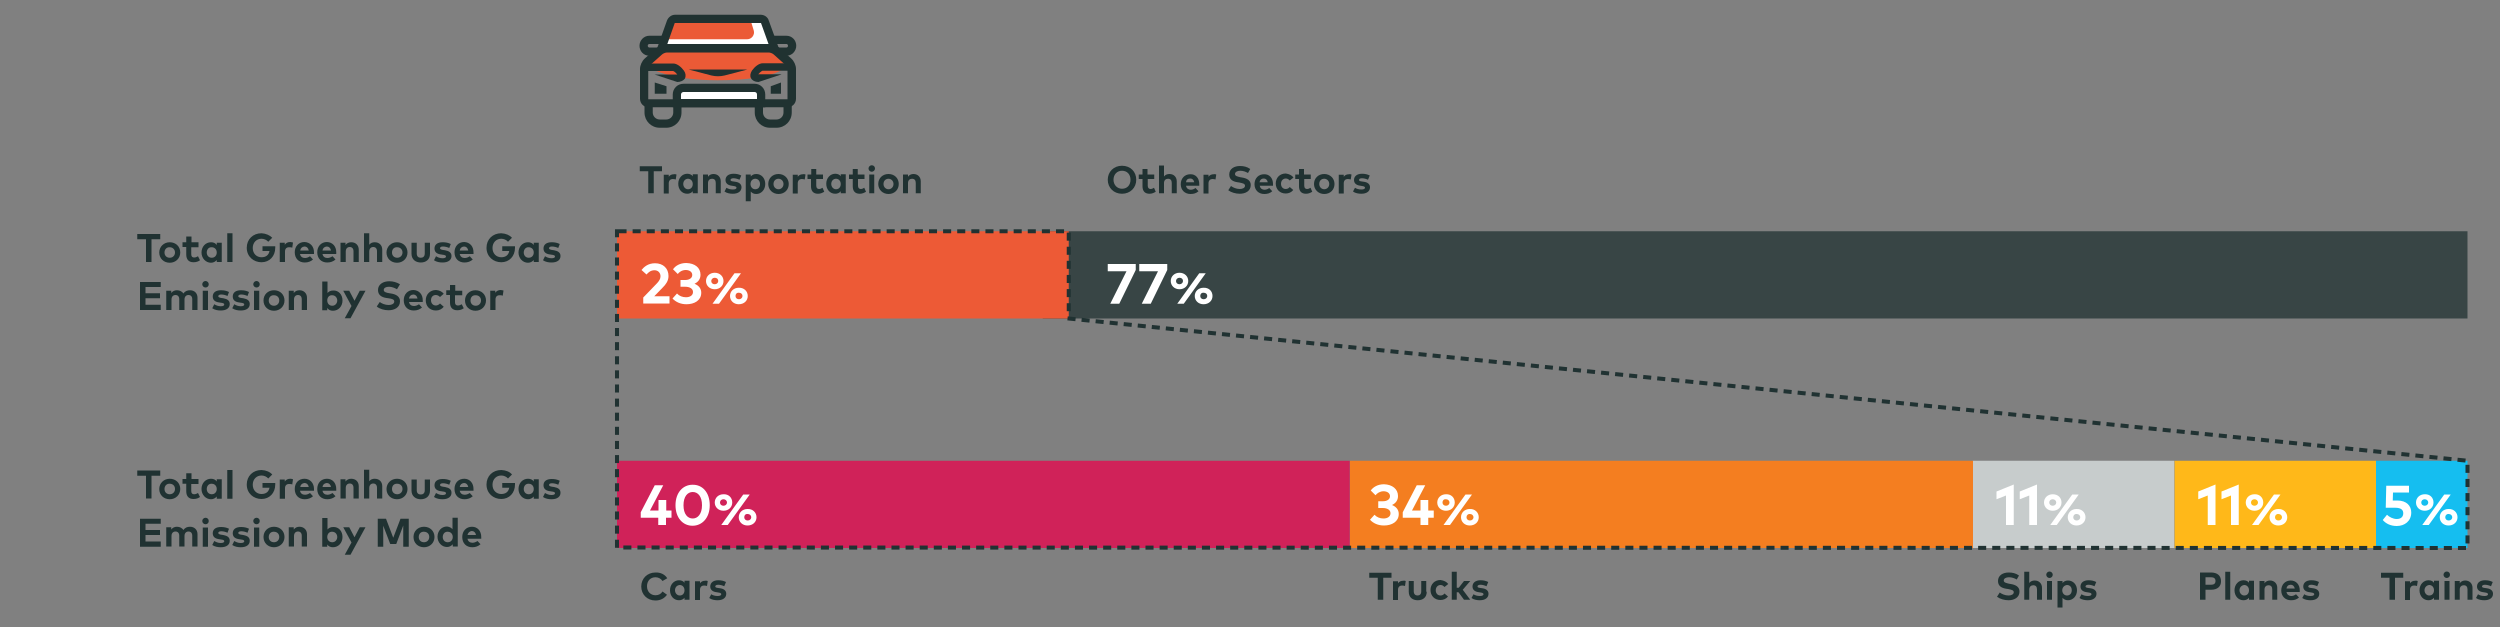 <?xml version="1.0" encoding="utf-8"?>
<!-- Generator: Adobe Illustrator 25.0.1, SVG Export Plug-In . SVG Version: 6.00 Build 0)  -->
<svg version="1.1" id="Layer_1" xmlns="http://www.w3.org/2000/svg" xmlns:xlink="http://www.w3.org/1999/xlink" x="0px" y="0px"
	 viewBox="0 0 1000 250.9" style="enable-background:new 0 0 1000 250.9;" xml:space="preserve">
<rect x="0" y="0" width="1000" height="250.9" fill="#808080" stroke="none"/>
<style type="text/css">
	.st0{opacity:0.75;}
	.st1{fill:#203232;}
	.st2{fill:#ED5A36;}
	.st3{fill:#15BEF0;}
	.st4{fill:#FFB819;}
	.st5{fill:#C7CCCC;}
	.st6{fill:#F47E20;}
	.st7{fill:#D02259;}
	.st8{fill:#FFFFFF;}
	.st9{fill:#EB5A36;}
	.st10{fill:#203231;}
	.st11{fill:none;stroke:#E8EAEA;stroke-width:3.492;stroke-miterlimit:10;}
	.st12{fill:none;stroke:#203232;stroke-width:1.613;stroke-linecap:square;stroke-miterlimit:10;stroke-dasharray:1.613,4.032;}
</style>
<g class="st0">
	<g>
		<rect x="417.1" y="92.5" class="st1" width="569.9" height="34.9"/>
	</g>
</g>
<g>
	<g>
		<g>
			<rect x="246.8" y="92.5" class="st2" width="180.7" height="34.9"/>
		</g>
	</g>
</g>
<g>
	<g>
		<g>
			<rect x="950.4" y="184.3" class="st3" width="36.6" height="34.9"/>
		</g>
	</g>
</g>
<g>
	<g>
		<g>
			<rect x="869.8" y="184.3" class="st4" width="80.6" height="34.9"/>
		</g>
	</g>
</g>
<g>
	<g>
		<g>
			<rect x="789.1" y="184.3" class="st5" width="80.6" height="34.9"/>
		</g>
	</g>
</g>
<g>
	<g>
		<g>
			<rect x="540" y="184.3" class="st6" width="249.2" height="34.9"/>
		</g>
	</g>
</g>
<g>
	<g>
		<g>
			<rect x="246.8" y="184.3" class="st7" width="293.1" height="34.9"/>
		</g>
	</g>
</g>
<g>
	<path class="st1" d="M266.9,231.3l-1.9,1.1c-0.6-0.9-1.6-1.5-2.8-1.5c-2,0-3.4,1.4-3.4,3.6c0,2.2,1.5,3.6,3.4,3.6
		c1.2,0,2.2-0.5,2.8-1.5l1.8,1.3c-1,1.4-2.6,2.3-4.6,2.3c-3.3,0-5.7-2.4-5.7-5.6s2.4-5.6,5.7-5.6C264.2,228.9,266,229.8,266.9,231.3
		z"/>
	<path class="st1" d="M275.8,239.9h-2v-0.8c-0.5,0.6-1.2,1-2.2,1c-2.1,0-3.6-1.7-3.6-4c0-2.3,1.6-4,3.6-4c1,0,1.8,0.4,2.2,1v-0.8h2
		V239.9z M270,236.1c0,1.1,0.8,2.1,1.9,2.1c1.2,0,1.9-0.9,1.9-2.1c0-1.2-0.8-2.1-1.9-2.1C270.7,234.1,270,235,270,236.1z"/>
	<path class="st1" d="M283.1,232.4l-0.3,2c-0.3-0.1-0.8-0.2-1.2-0.2c-0.9,0-1.6,0.6-1.6,1.7v4.1h-2v-7.5h2v0.8c0.5-0.7,1.2-1,2.1-1
		C282.4,232.2,282.8,232.3,283.1,232.4z"/>
	<path class="st1" d="M289.7,234.5c-0.6-0.3-1.6-0.6-2.4-0.6c-0.8,0-1.2,0.3-1.2,0.7c0,0.4,0.5,0.5,1.2,0.6l0.7,0.1
		c1.6,0.2,2.5,1,2.5,2.2c0,1.6-1.3,2.6-3.5,2.6c-1,0-2.4-0.2-3.3-0.9l0.8-1.5c0.6,0.4,1.4,0.7,2.6,0.7c0.9,0,1.4-0.3,1.4-0.7
		c0-0.4-0.4-0.6-1.2-0.7l-0.6-0.1c-1.7-0.2-2.6-1-2.6-2.3c0-1.5,1.2-2.5,3.2-2.5c1.2,0,2.1,0.2,3.1,0.7L289.7,234.5z"/>
</g>
<g>
	<path class="st1" d="M556.7,231.1h-3.4v8.8h-2.2v-8.8h-3.4v-2h8.9V231.1z"/>
	<path class="st1" d="M562.3,232.4l-0.3,2c-0.3-0.1-0.8-0.2-1.2-0.2c-0.9,0-1.6,0.6-1.6,1.7v4.1h-2v-7.5h2v0.8c0.5-0.7,1.2-1,2.1-1
		C561.7,232.2,562,232.3,562.3,232.4z"/>
	<path class="st1" d="M570.7,236.7c0,2.4-1.7,3.4-3.6,3.4c-1.9,0-3.6-1-3.6-3.4v-4.3h2v4.1c0,1.2,0.7,1.7,1.5,1.7
		c0.9,0,1.5-0.5,1.5-1.7v-4.1h2V236.7z"/>
	<path class="st1" d="M579.3,233.6l-1.5,1.2c-0.5-0.5-0.9-0.8-1.6-0.8c-1,0-1.9,0.8-1.9,2.1c0,1.3,0.8,2.1,1.9,2.1
		c0.7,0,1.2-0.3,1.6-0.8l1.4,1.2c-0.7,0.9-1.8,1.4-3,1.4c-2.4,0-4-1.7-4-4c0-2.3,1.6-4,4-4C577.6,232.2,578.6,232.7,579.3,233.6z"/>
	<path class="st1" d="M582.8,235.1h0.7l2.1-2.7h2.5l-3,3.5l3,4h-2.5l-2.2-3h-0.7v3h-2v-11.2h2V235.1z"/>
	<path class="st1" d="M594.6,234.5c-0.6-0.3-1.6-0.6-2.4-0.6c-0.8,0-1.2,0.3-1.2,0.7c0,0.4,0.5,0.5,1.2,0.6l0.7,0.1
		c1.6,0.2,2.5,1,2.5,2.2c0,1.6-1.3,2.6-3.5,2.6c-1,0-2.4-0.2-3.3-0.9l0.8-1.5c0.6,0.4,1.4,0.7,2.6,0.7c0.9,0,1.4-0.3,1.4-0.7
		c0-0.4-0.4-0.6-1.2-0.7l-0.6-0.1c-1.7-0.2-2.6-1-2.6-2.3c0-1.5,1.2-2.5,3.2-2.5c1.2,0,2.1,0.2,3.1,0.7L594.6,234.5z"/>
</g>
<g>
	<path class="st1" d="M806.7,231.8c-0.9-0.5-1.9-0.9-3.1-0.9c-1.2,0-2.1,0.5-2.1,1.3c0,0.8,0.9,1,2.2,1.3l0.6,0.1
		c1.9,0.3,3.5,1.1,3.5,3c0,2.4-2.1,3.5-4.4,3.5c-1.6,0-3.4-0.5-4.6-1.4l1.1-1.7c0.8,0.6,2.1,1.2,3.5,1.2c1.2,0,2.1-0.5,2.1-1.3
		c0-0.8-0.8-1-2.3-1.3l-0.7-0.1c-1.9-0.3-3.3-1.1-3.3-3.1c0-2.3,2-3.4,4.3-3.4c1.5,0,2.8,0.3,4.1,1.2L806.7,231.8z"/>
	<path class="st1" d="M811.7,233.2c0.5-0.7,1.3-1,2.2-1c1.7,0,2.9,1.2,2.9,2.9v4.8h-2v-4.1c0-1.1-0.5-1.7-1.5-1.7
		c-0.9,0-1.6,0.6-1.6,1.7v4.1h-2v-11.2h2V233.2z"/>
	<path class="st1" d="M821.1,229.9c0,0.7-0.6,1.3-1.3,1.3c-0.7,0-1.3-0.6-1.3-1.3s0.6-1.3,1.3-1.3
		C820.5,228.6,821.1,229.2,821.1,229.9z M820.8,239.9h-2v-7.5h2V239.9z"/>
	<path class="st1" d="M830.8,236.1c0,2.3-1.6,4-3.6,4c-1,0-1.7-0.4-2.2-1v3.9h-2v-10.6h2v0.8c0.5-0.6,1.2-1,2.2-1
		C829.3,232.2,830.8,233.9,830.8,236.1z M824.9,236.1c0,1.2,0.8,2.1,1.9,2.1c1.2,0,1.9-0.9,1.9-2.1s-0.7-2.1-1.9-2.1
		C825.7,234.1,824.9,235,824.9,236.1z"/>
	<path class="st1" d="M837.8,234.5c-0.6-0.3-1.6-0.6-2.4-0.6c-0.8,0-1.2,0.3-1.2,0.7c0,0.4,0.5,0.5,1.2,0.6l0.7,0.1
		c1.6,0.2,2.5,1,2.5,2.2c0,1.6-1.3,2.6-3.5,2.6c-1,0-2.4-0.2-3.3-0.9l0.8-1.5c0.6,0.4,1.4,0.7,2.6,0.7c0.9,0,1.4-0.3,1.4-0.7
		c0-0.4-0.4-0.6-1.2-0.7l-0.6-0.1c-1.7-0.2-2.6-1-2.6-2.3c0-1.5,1.2-2.5,3.2-2.5c1.2,0,2.1,0.2,3.1,0.7L837.8,234.5z"/>
</g>
<g>
	<path class="st1" d="M882.2,235.9v4H880v-10.9h4.4c2.6,0,4,1.3,4,3.5c0,2.1-1.4,3.4-4,3.4H882.2z M882.2,231v2.9h2.2
		c1.2,0,1.8-0.5,1.8-1.5c0-1-0.6-1.5-1.8-1.5H882.2z"/>
	<path class="st1" d="M892.1,239.9h-2v-11.2h2V239.9z"/>
	<path class="st1" d="M901.6,239.9h-2v-0.8c-0.5,0.6-1.2,1-2.2,1c-2.1,0-3.6-1.7-3.6-4c0-2.3,1.6-4,3.6-4c1,0,1.8,0.4,2.2,1v-0.8h2
		V239.9z M895.8,236.1c0,1.1,0.8,2.1,1.9,2.1c1.2,0,1.9-0.9,1.9-2.1c0-1.2-0.8-2.1-1.9-2.1C896.6,234.1,895.8,235,895.8,236.1z"/>
	<path class="st1" d="M910.9,235.1v4.8h-2v-4.1c0-1.1-0.5-1.7-1.5-1.7c-0.9,0-1.6,0.6-1.6,1.7v4.1h-2v-7.5h2v0.9
		c0.5-0.8,1.4-1.1,2.2-1.1C909.7,232.2,910.9,233.4,910.9,235.1z"/>
	<path class="st1" d="M919.9,236.1c0,0.2,0,0.5,0,0.7h-5.3c0.2,1.1,1,1.6,1.9,1.6c0.7,0,1.4-0.3,1.9-0.7l1.2,1.3
		c-0.9,0.8-1.9,1.1-3.2,1.1c-2.3,0-3.9-1.6-3.9-3.9c0-2.4,1.6-4,3.8-4C918.4,232.2,919.9,233.8,919.9,236.1z M914.6,235.4h3.3
		c-0.2-1-0.8-1.5-1.6-1.5C915.3,233.9,914.7,234.5,914.6,235.4z"/>
	<path class="st1" d="M926.9,234.5c-0.6-0.3-1.6-0.6-2.4-0.6c-0.8,0-1.2,0.3-1.2,0.7c0,0.4,0.5,0.5,1.2,0.6l0.7,0.1
		c1.6,0.2,2.5,1,2.5,2.2c0,1.6-1.3,2.6-3.5,2.6c-1,0-2.4-0.2-3.3-0.9l0.8-1.5c0.6,0.4,1.4,0.7,2.6,0.7c0.9,0,1.4-0.3,1.4-0.7
		c0-0.4-0.4-0.6-1.2-0.7l-0.6-0.1c-1.7-0.2-2.6-1-2.6-2.3c0-1.5,1.2-2.5,3.2-2.5c1.2,0,2.1,0.2,3.1,0.7L926.9,234.5z"/>
</g>
<g>
	<path class="st8" d="M256.6,108c0.9-1.1,2.5-2.7,5.4-2.7c3.3,0,5.4,2.1,5.4,5.1c0,1.9-1,3.3-2.3,4.6l-3.4,3.5h6.1v2.9h-10.5v-2.4
		l5.6-5.8c0.8-0.9,1.3-1.7,1.3-2.7c0-1.4-1-2.4-2.4-2.4c-1.5,0-2.4,0.8-3.2,1.7L256.6,108z"/>
	<path class="st8" d="M280.2,109.9c0,1.7-0.9,2.9-2.4,3.6c1.7,0.7,2.7,1.9,2.7,3.6c0,3.1-2.8,4.6-5.9,4.6c-2.4,0-4.3-0.9-5.6-2.3
		l1.8-2c0.9,1,2.2,1.5,3.6,1.5c1.5,0,2.8-0.7,2.8-2.1c0-1.4-1.4-2.1-3.1-2.1h-1.9v-2.7h1.9c1.5,0,2.8-0.7,2.8-2c0-1.3-1.2-2-2.6-2
		c-1.5,0-2.6,0.8-3.2,1.6l-1.9-1.9c1-1.4,2.8-2.5,5.3-2.5C278,105.3,280.2,107.1,280.2,109.9z"/>
	<path class="st8" d="M289.4,112.4c0,1.9-1.5,3.3-3.5,3.3c-2,0-3.5-1.4-3.5-3.3c0-1.9,1.5-3.3,3.5-3.3
		C287.9,109.1,289.4,110.5,289.4,112.4z M284.5,112.4c0,0.8,0.6,1.3,1.4,1.3s1.4-0.6,1.4-1.3c0-0.8-0.6-1.3-1.4-1.3
		S284.5,111.7,284.5,112.4z M287.6,121.5h-2.6l8.8-12.2h2.6L287.6,121.5z M299.1,118.4c0,1.9-1.5,3.3-3.6,3.3c-2,0-3.5-1.4-3.5-3.3
		c0-1.9,1.5-3.3,3.5-3.3C297.5,115,299.1,116.4,299.1,118.4z M294.2,118.4c0,0.8,0.6,1.3,1.4,1.3c0.8,0,1.4-0.6,1.4-1.3
		c0-0.8-0.6-1.3-1.4-1.3C294.7,117,294.2,117.6,294.2,118.4z"/>
</g>
<g>
	<path class="st8" d="M266.4,204.2h2.2v2.9h-2.2v2.9h-3.1v-2.9h-7v-2.2l5.6-10.8h3.4l-5.3,10.1h3.4V200h3.1V204.2z"/>
	<path class="st8" d="M283.9,202.1c0,5.1-3.1,8.2-6.9,8.2c-3.8,0-6.8-3.1-6.8-8.2c0-5.1,3-8.2,6.8-8.2
		C280.9,193.8,283.9,196.9,283.9,202.1z M273.4,202.1c0,3.5,1.6,5.3,3.7,5.3c2,0,3.7-1.8,3.7-5.3c0-3.5-1.6-5.3-3.7-5.3
		C275,196.8,273.4,198.6,273.4,202.1z"/>
	<path class="st8" d="M292.9,201c0,1.9-1.5,3.3-3.5,3.3c-2,0-3.5-1.4-3.5-3.3c0-1.9,1.5-3.3,3.5-3.3
		C291.4,197.6,292.9,199,292.9,201z M288,201c0,0.8,0.6,1.3,1.4,1.3s1.4-0.6,1.4-1.3s-0.6-1.3-1.4-1.3S288,200.2,288,201z
		 M291.1,210h-2.6l8.8-12.2h2.6L291.1,210z M302.6,206.9c0,1.9-1.5,3.3-3.6,3.3c-2,0-3.5-1.4-3.5-3.3c0-1.9,1.5-3.3,3.5-3.3
		C301.1,203.5,302.6,205,302.6,206.9z M297.7,206.9c0,0.8,0.6,1.3,1.4,1.3c0.8,0,1.4-0.6,1.4-1.3s-0.6-1.3-1.4-1.3
		C298.2,205.5,297.7,206.1,297.7,206.9z"/>
</g>
<g>
	<path class="st8" d="M559.2,198.4c0,1.7-0.9,2.9-2.4,3.6c1.7,0.7,2.7,1.9,2.7,3.6c0,3.1-2.8,4.6-5.9,4.6c-2.4,0-4.3-0.9-5.6-2.3
		l1.8-2c0.9,1,2.2,1.5,3.6,1.5c1.5,0,2.8-0.7,2.8-2.1c0-1.4-1.4-2.1-3.1-2.1h-1.8v-2.7h1.9c1.5,0,2.8-0.7,2.8-2c0-1.3-1.2-2-2.6-2
		s-2.6,0.8-3.2,1.6l-1.9-1.9c1-1.4,2.8-2.5,5.3-2.5C556.9,193.8,559.2,195.6,559.2,198.4z"/>
	<path class="st8" d="M571.3,204.2h2.2v2.9h-2.2v2.9h-3.1v-2.9h-7.1v-2.2l5.6-10.8h3.4l-5.3,10.1h3.4V200h3.1V204.2z"/>
	<path class="st8" d="M581.9,201c0,1.9-1.5,3.3-3.5,3.3c-2,0-3.5-1.4-3.5-3.3c0-1.9,1.5-3.3,3.5-3.3
		C580.4,197.6,581.9,199,581.9,201z M577,201c0,0.8,0.6,1.3,1.4,1.3c0.8,0,1.4-0.6,1.4-1.3s-0.6-1.3-1.4-1.3
		C577.5,199.6,577,200.2,577,201z M580,210h-2.6l8.8-12.2h2.6L580,210z M591.5,206.9c0,1.9-1.5,3.3-3.6,3.3c-2,0-3.5-1.4-3.5-3.3
		c0-1.9,1.5-3.3,3.5-3.3C590,203.5,591.5,205,591.5,206.9z M586.6,206.9c0,0.8,0.6,1.3,1.4,1.3c0.8,0,1.4-0.6,1.4-1.3
		s-0.6-1.3-1.4-1.3C587.2,205.5,586.6,206.1,586.6,206.9z"/>
</g>
<g>
	<path class="st8" d="M805.5,210h-3.1v-11.8l-3.8,1.5v-3.1l6.9-2.8V210z"/>
	<path class="st8" d="M814.8,210h-3.1v-11.8l-3.8,1.5v-3.1l6.9-2.8V210z"/>
	<path class="st8" d="M824.6,201c0,1.9-1.5,3.3-3.5,3.3s-3.5-1.4-3.5-3.3c0-1.9,1.5-3.3,3.5-3.3S824.6,199,824.6,201z M819.7,201
		c0,0.8,0.6,1.3,1.4,1.3s1.4-0.6,1.4-1.3s-0.6-1.3-1.4-1.3S819.7,200.2,819.7,201z M822.7,210h-2.6l8.8-12.2h2.6L822.7,210z
		 M834.2,206.9c0,1.9-1.5,3.3-3.6,3.3c-2,0-3.5-1.4-3.5-3.3c0-1.9,1.5-3.3,3.5-3.3C832.7,203.5,834.2,205,834.2,206.9z M829.3,206.9
		c0,0.8,0.6,1.3,1.4,1.3c0.8,0,1.4-0.6,1.4-1.3s-0.6-1.3-1.4-1.3C829.9,205.5,829.3,206.1,829.3,206.9z"/>
</g>
<g>
	<path class="st8" d="M886.2,210h-3.1v-11.8l-3.8,1.5v-3.1l6.9-2.8V210z"/>
	<path class="st8" d="M895.5,210h-3.1v-11.8l-3.8,1.5v-3.1l6.9-2.8V210z"/>
	<path class="st8" d="M905.3,201c0,1.9-1.5,3.3-3.5,3.3c-2,0-3.5-1.4-3.5-3.3c0-1.9,1.5-3.3,3.5-3.3
		C903.8,197.6,905.3,199,905.3,201z M900.4,201c0,0.8,0.6,1.3,1.4,1.3s1.4-0.6,1.4-1.3s-0.6-1.3-1.4-1.3S900.4,200.2,900.4,201z
		 M903.4,210h-2.6l8.8-12.2h2.6L903.4,210z M914.9,206.9c0,1.9-1.5,3.3-3.6,3.3c-2,0-3.5-1.4-3.5-3.3c0-1.9,1.5-3.3,3.5-3.3
		C913.4,203.5,914.9,205,914.9,206.9z M910,206.9c0,0.8,0.6,1.3,1.4,1.3c0.8,0,1.4-0.6,1.4-1.3s-0.6-1.3-1.4-1.3
		C910.6,205.5,910,206.1,910,206.9z"/>
</g>
<g>
	<path class="st8" d="M963.6,197h-6.4l-0.1,3.2h1.8c3.7,0,5.6,2.1,5.6,4.8c0,3.4-2.6,5.4-5.8,5.4c-2.4,0-4.3-0.9-5.6-2.4l1.7-2.1
		c0.9,0.9,2.4,1.7,3.9,1.7c1.8,0,2.6-1,2.6-2.3c0-1.2-0.7-2.2-3.2-2.2h-3.8l0.2-8.8h9.1V197z"/>
	<path class="st8" d="M973.4,201c0,1.9-1.5,3.3-3.5,3.3c-2,0-3.5-1.4-3.5-3.3c0-1.9,1.5-3.3,3.5-3.3
		C971.9,197.6,973.4,199,973.4,201z M968.5,201c0,0.8,0.6,1.3,1.4,1.3s1.4-0.6,1.4-1.3s-0.6-1.3-1.4-1.3S968.5,200.2,968.5,201z
		 M971.5,210h-2.6l8.8-12.2h2.6L971.5,210z M983,206.9c0,1.9-1.5,3.3-3.6,3.3c-2,0-3.5-1.4-3.5-3.3c0-1.9,1.5-3.3,3.5-3.3
		C981.5,203.5,983,205,983,206.9z M978.1,206.9c0,0.8,0.6,1.3,1.4,1.3c0.8,0,1.4-0.6,1.4-1.3s-0.6-1.3-1.4-1.3
		C978.7,205.5,978.1,206.1,978.1,206.9z"/>
</g>
<g>
	<g>
		<path class="st8" d="M454.3,108l-6.6,13.5h-3.6l6.5-13h-7.5v-2.9h11.2V108z"/>
		<path class="st8" d="M466.9,108l-6.6,13.5h-3.6l6.5-13h-7.5v-2.9h11.2V108z"/>
		<path class="st8" d="M475.3,112.4c0,1.9-1.5,3.3-3.5,3.3c-2,0-3.5-1.4-3.5-3.3c0-1.9,1.5-3.3,3.5-3.3
			C473.8,109.1,475.3,110.5,475.3,112.4z M470.4,112.4c0,0.8,0.6,1.3,1.4,1.3s1.4-0.6,1.4-1.3c0-0.8-0.6-1.3-1.4-1.3
			S470.4,111.7,470.4,112.4z M473.5,121.5h-2.6l8.8-12.2h2.6L473.5,121.5z M485,118.4c0,1.9-1.5,3.3-3.6,3.3c-2,0-3.5-1.4-3.5-3.3
			c0-1.9,1.5-3.3,3.5-3.3C483.5,115,485,116.4,485,118.4z M480.1,118.4c0,0.8,0.6,1.3,1.4,1.3c0.8,0,1.4-0.6,1.4-1.3
			c0-0.8-0.6-1.3-1.4-1.3C480.6,117,480.1,117.6,480.1,118.4z"/>
	</g>
</g>
<g>
	<path class="st1" d="M454.5,71.9c0,3.2-2.4,5.6-5.7,5.6c-3.3,0-5.7-2.4-5.7-5.6c0-3.2,2.4-5.6,5.7-5.6
		C452.2,66.3,454.5,68.7,454.5,71.9z M445.4,71.9c0,2.1,1.5,3.6,3.4,3.6c2,0,3.4-1.4,3.4-3.6s-1.4-3.6-3.4-3.6
		C446.8,68.3,445.4,69.8,445.4,71.9z"/>
	<path class="st1" d="M461.8,71.6h-2.7v2.7c0,0.9,0.5,1.3,1.1,1.3c0.5,0,1-0.2,1.4-0.5l0.7,1.6c-0.7,0.4-1.4,0.8-2.5,0.8
		c-1.9,0-2.8-1.1-2.8-3v-2.9h-1.5v-1.8h1.5v-2.2h2v2.2h2.7V71.6z"/>
	<path class="st1" d="M465.6,70.6c0.5-0.7,1.3-1,2.2-1c1.7,0,2.9,1.2,2.9,2.9v4.8h-2v-4.1c0-1.1-0.5-1.7-1.5-1.7
		c-0.9,0-1.6,0.6-1.6,1.7v4.1h-2V66.2h2V70.6z"/>
	<path class="st1" d="M479.7,73.6c0,0.2,0,0.5,0,0.7h-5.3c0.2,1.1,1,1.6,1.9,1.6c0.7,0,1.4-0.3,1.9-0.7l1.2,1.3
		c-0.9,0.8-1.9,1.1-3.2,1.1c-2.3,0-3.9-1.6-3.9-3.9c0-2.4,1.6-4,3.8-4C478.2,69.6,479.7,71.2,479.7,73.6z M474.4,72.9h3.3
		c-0.2-1-0.8-1.5-1.6-1.5C475.1,71.4,474.5,71.9,474.4,72.9z"/>
	<path class="st1" d="M486.5,69.8l-0.3,2c-0.3-0.1-0.8-0.2-1.2-0.2c-0.9,0-1.6,0.6-1.6,1.7v4.1h-2v-7.5h2v0.8c0.5-0.7,1.2-1,2.1-1
		C485.9,69.6,486.2,69.7,486.5,69.8z"/>
	<path class="st1" d="M499.2,69.2c-0.9-0.5-1.9-0.9-3.1-0.9c-1.2,0-2.1,0.5-2.1,1.3c0,0.8,0.9,1,2.2,1.3l0.6,0.1
		c1.9,0.3,3.5,1.1,3.5,3c0,2.4-2.1,3.5-4.4,3.5c-1.6,0-3.4-0.5-4.6-1.4l1.1-1.7c0.8,0.6,2.1,1.2,3.5,1.2c1.2,0,2.1-0.5,2.1-1.3
		c0-0.8-0.8-1-2.3-1.3l-0.7-0.1c-1.9-0.3-3.3-1.1-3.3-3.1c0-2.3,2-3.4,4.3-3.4c1.5,0,2.8,0.3,4.1,1.2L499.2,69.2z"/>
	<path class="st1" d="M509.2,73.6c0,0.2,0,0.5,0,0.7h-5.3c0.2,1.1,1,1.6,1.9,1.6c0.7,0,1.4-0.3,1.9-0.7l1.2,1.3
		c-0.9,0.8-1.9,1.1-3.2,1.1c-2.3,0-3.9-1.6-3.9-3.9c0-2.4,1.6-4,3.8-4C507.7,69.6,509.2,71.2,509.2,73.6z M503.8,72.9h3.3
		c-0.2-1-0.8-1.5-1.6-1.5C504.6,71.4,504,71.9,503.8,72.9z"/>
	<path class="st1" d="M517.4,71l-1.5,1.2c-0.5-0.5-0.9-0.8-1.6-0.8c-1,0-1.9,0.8-1.9,2.1c0,1.3,0.8,2.1,1.9,2.1
		c0.7,0,1.2-0.3,1.6-0.8l1.4,1.2c-0.7,0.9-1.8,1.4-3,1.4c-2.4,0-4-1.7-4-4c0-2.3,1.6-4,4-4C515.7,69.6,516.7,70.1,517.4,71z"/>
	<path class="st1" d="M524.4,71.6h-2.7v2.7c0,0.9,0.5,1.3,1.1,1.3c0.5,0,1-0.2,1.4-0.5l0.7,1.6c-0.7,0.4-1.4,0.8-2.5,0.8
		c-1.9,0-2.8-1.1-2.8-3v-2.9h-1.5v-1.8h1.5v-2.2h2v2.2h2.7V71.6z"/>
	<path class="st1" d="M533.8,73.6c0,2.3-1.7,4-4.1,4c-2.3,0-4.1-1.7-4.1-4c0-2.3,1.7-4,4.1-4C532,69.6,533.8,71.3,533.8,73.6z
		 M527.7,73.6c0,1.2,0.9,2.1,2,2.1c1.1,0,2-0.9,2-2.1s-0.9-2.1-2-2.1C528.5,71.5,527.7,72.3,527.7,73.6z"/>
	<path class="st1" d="M540.6,69.8l-0.3,2c-0.3-0.1-0.8-0.2-1.2-0.2c-0.9,0-1.6,0.6-1.6,1.7v4.1h-2v-7.5h2v0.8c0.5-0.7,1.2-1,2.1-1
		C539.9,69.6,540.3,69.7,540.6,69.8z"/>
	<path class="st1" d="M547.2,71.9c-0.6-0.3-1.6-0.6-2.4-0.6c-0.8,0-1.2,0.3-1.2,0.7c0,0.4,0.5,0.5,1.2,0.6l0.7,0.1
		c1.6,0.2,2.5,1,2.5,2.2c0,1.6-1.3,2.6-3.5,2.6c-1,0-2.4-0.2-3.3-0.9l0.8-1.5c0.6,0.4,1.4,0.7,2.6,0.7c0.9,0,1.4-0.3,1.4-0.7
		c0-0.4-0.4-0.6-1.2-0.7l-0.6-0.1c-1.7-0.2-2.6-1-2.6-2.3c0-1.5,1.2-2.5,3.2-2.5c1.2,0,2.1,0.2,3.1,0.7L547.2,71.9z"/>
</g>
<g>
	<path class="st1" d="M264.9,68.5h-3.4v8.8h-2.2v-8.8h-3.4v-2h8.9V68.5z"/>
	<path class="st1" d="M270.6,69.8l-0.3,2c-0.3-0.1-0.8-0.2-1.2-0.2c-0.9,0-1.6,0.6-1.6,1.7v4.1h-2v-7.5h2v0.8c0.5-0.7,1.2-1,2.1-1
		C269.9,69.6,270.3,69.7,270.6,69.8z"/>
	<path class="st1" d="M279.1,77.3h-2v-0.8c-0.5,0.6-1.2,1-2.2,1c-2.1,0-3.6-1.7-3.6-4s1.6-4,3.6-4c1,0,1.8,0.4,2.2,1v-0.8h2V77.3z
		 M273.3,73.6c0,1.1,0.8,2.1,1.9,2.1c1.2,0,1.9-0.9,1.9-2.1c0-1.2-0.8-2.1-1.9-2.1C274.1,71.5,273.3,72.4,273.3,73.6z"/>
	<path class="st1" d="M288.3,72.5v4.8h-2v-4.1c0-1.1-0.5-1.7-1.5-1.7c-0.9,0-1.6,0.6-1.6,1.7v4.1h-2v-7.5h2v0.9
		c0.5-0.8,1.4-1.1,2.2-1.1C287.1,69.6,288.3,70.8,288.3,72.5z"/>
	<path class="st1" d="M295.8,71.9c-0.6-0.3-1.6-0.6-2.4-0.6c-0.8,0-1.2,0.3-1.2,0.7c0,0.4,0.5,0.5,1.2,0.6l0.7,0.1
		c1.6,0.2,2.5,1,2.5,2.2c0,1.6-1.3,2.6-3.5,2.6c-1,0-2.4-0.2-3.3-0.9l0.8-1.5c0.6,0.4,1.4,0.7,2.6,0.7c0.9,0,1.4-0.3,1.4-0.7
		c0-0.4-0.4-0.6-1.2-0.7l-0.6-0.1c-1.7-0.2-2.6-1-2.6-2.3c0-1.5,1.2-2.5,3.2-2.5c1.2,0,2.1,0.2,3.1,0.7L295.8,71.9z"/>
	<path class="st1" d="M306.1,73.6c0,2.3-1.6,4-3.6,4c-1,0-1.7-0.4-2.2-1v3.9h-2V69.8h2v0.8c0.5-0.6,1.2-1,2.2-1
		C304.6,69.6,306.1,71.3,306.1,73.6z M300.2,73.6c0,1.2,0.8,2.1,1.9,2.1c1.2,0,1.9-0.9,1.9-2.1c0-1.1-0.7-2.1-1.9-2.1
		C301,71.5,300.2,72.4,300.2,73.6z"/>
	<path class="st1" d="M315.5,73.6c0,2.3-1.7,4-4.1,4c-2.3,0-4.1-1.7-4.1-4c0-2.3,1.7-4,4.1-4C313.7,69.6,315.5,71.3,315.5,73.6z
		 M309.4,73.6c0,1.2,0.9,2.1,2,2.1s2-0.9,2-2.1s-0.9-2.1-2-2.1S309.4,72.3,309.4,73.6z"/>
	<path class="st1" d="M322.2,69.8l-0.3,2c-0.3-0.1-0.8-0.2-1.2-0.2c-0.9,0-1.6,0.6-1.6,1.7v4.1h-2v-7.5h2v0.8c0.5-0.7,1.2-1,2.1-1
		C321.6,69.6,322,69.7,322.2,69.8z"/>
	<path class="st1" d="M329.2,71.6h-2.7v2.7c0,0.9,0.5,1.3,1.1,1.3c0.5,0,1-0.2,1.4-0.5l0.7,1.6c-0.7,0.4-1.4,0.8-2.5,0.8
		c-1.9,0-2.8-1.1-2.8-3v-2.9H323v-1.8h1.5v-2.2h2v2.2h2.7V71.6z"/>
	<path class="st1" d="M338.3,77.3h-2v-0.8c-0.5,0.6-1.2,1-2.2,1c-2.1,0-3.6-1.7-3.6-4s1.6-4,3.6-4c1,0,1.8,0.4,2.2,1v-0.8h2V77.3z
		 M332.5,73.6c0,1.1,0.8,2.1,1.9,2.1c1.2,0,1.9-0.9,1.9-2.1c0-1.2-0.8-2.1-1.9-2.1C333.3,71.5,332.5,72.4,332.5,73.6z"/>
	<path class="st1" d="M345.9,71.6h-2.7v2.7c0,0.9,0.5,1.3,1.1,1.3c0.5,0,1-0.2,1.4-0.5l0.7,1.6c-0.7,0.4-1.4,0.8-2.5,0.8
		c-1.9,0-2.8-1.1-2.8-3v-2.9h-1.5v-1.8h1.5v-2.2h2v2.2h2.7V71.6z"/>
	<path class="st1" d="M350,67.4c0,0.7-0.6,1.3-1.3,1.3c-0.7,0-1.3-0.6-1.3-1.3c0-0.7,0.6-1.3,1.3-1.3C349.4,66.1,350,66.6,350,67.4z
		 M349.7,77.3h-2v-7.5h2V77.3z"/>
	<path class="st1" d="M359.5,73.6c0,2.3-1.7,4-4.1,4c-2.3,0-4.1-1.7-4.1-4c0-2.3,1.7-4,4.1-4C357.8,69.6,359.5,71.3,359.5,73.6z
		 M353.4,73.6c0,1.2,0.9,2.1,2,2.1s2-0.9,2-2.1s-0.9-2.1-2-2.1S353.4,72.3,353.4,73.6z"/>
	<path class="st1" d="M368.3,72.5v4.8h-2v-4.1c0-1.1-0.5-1.7-1.5-1.7c-0.9,0-1.6,0.6-1.6,1.7v4.1h-2v-7.5h2v0.9
		c0.5-0.8,1.4-1.1,2.2-1.1C367.1,69.6,368.3,70.8,368.3,72.5z"/>
</g>
<g>
	<path class="st9" d="M309.5,20.5H265l-6.8,5.6c0,0,6.9,6,28.8,6c25.1,0,27.9-6,27.9-6L309.5,20.5z"/>
	<rect x="271.5" y="35.6" class="st8" width="32.6" height="5.1"/>
	<polygon class="st8" points="310.1,18.7 264.7,18.7 268.3,7.8 305.6,7.8 	"/>
	<path class="st9" d="M298.9,15.7h-32.7l3.3-8.4H300l1.5,4.9C302,13.9,300.7,15.7,298.9,15.7z"/>
	<g>
		<polygon class="st10" points="266.6,37.5 261.9,37.5 261.9,33 266.6,34.5 		"/>
		<polygon class="st10" points="312.4,37.5 308.3,37.5 308.3,34.5 312.4,33 		"/>
		<path class="st10" d="M298.9,29.1"/>
		<path class="st10" d="M299,27.8l-9.2,2.4c-1.7,0.4-3.5,0.4-5.2,0l-9.2-2.4l0,0H299L299,27.8z"/>
		<path class="st10" d="M270.9,32.8l-9.1-3l0,0h9.1c0,0,0,0,0,0c-0.6-0.8-1.4-1.4-1.7-1.4l-11.1,0v-3h11.2c1.6,0,3.3,1.5,4.3,2.9
			c0.7,1,0.8,2.1,0.4,3.1C273.4,32.2,272.3,32.8,270.9,32.8z"/>
		<path class="st10" d="M312.5,29.8l-9.1,3c-1.4,0-2.5-0.6-3-1.5c-0.5-0.9-0.3-2,0.4-3.1c1-1.4,2.7-2.9,4.3-2.9h10.6v3H305
			c-0.2,0-1,0.6-1.7,1.4c0,0,0,0,0,0H312.5L312.5,29.8z"/>
		<path class="st10" d="M308,51.1c-3.4,0-6.1-2.7-6.1-6.1v-3.6h3.3V45c0,1.5,1.2,2.8,2.8,2.8h2.6c1.5,0,2.8-1.2,2.8-2.8v-3.6h3.3V45
			c0,3.4-2.7,6.1-6.1,6.1H308z"/>
		<path class="st10" d="M263.9,51.1c-3.4,0-6.1-2.7-6.1-6.1v-3.6h3.3V45c0,1.5,1.2,2.8,2.8,2.8h2.6c1.5,0,2.8-1.2,2.8-2.8v-3.6h3.3
			V45c0,3.4-2.7,6.1-6.1,6.1H263.9z"/>
		<path class="st10" d="M269.1,42.9v-5.1c0-2.4,1.9-4.3,4.3-4.3h28.4c2.4,0,4.3,1.9,4.3,4.3v5.1H269.1z M273.4,36.8
			c-0.5,0-1,0.4-1,1v1.8h30.4v-1.8c0-0.6-0.4-1-1-1H273.4z"/>
		<path class="st10" d="M259.4,42.9c-1.9,0-3.4-1.5-3.4-3.4V27.6c0-1.5,0.8-3.2,1.9-4.2l4.7-4.2c1-0.9,2.8-1.6,4.2-1.6h40.8
			c1.4,0,3.2,0.7,4.2,1.6l4.7,4.2c1.1,1,1.9,2.7,1.9,4.2v11.9c0,1.9-1.5,3.4-3.4,3.4H259.4z M266.8,21c-0.6,0-1.6,0.4-2,0.8
			l-4.7,4.2c-0.4,0.3-0.8,1.2-0.8,1.7v12H315v-12c0-0.5-0.4-1.4-0.8-1.7l-4.7-4.2c-0.4-0.4-1.4-0.8-2-0.8H266.8z"/>
	</g>
	<path class="st10" d="M304.4,9.2h-34.5l-4.1,11.6l-3.1-1.1l4.1-11.5c0.5-1.3,1.8-2.3,3.2-2.3h34.3c1.4,0,2.8,0.9,3.2,2.3l4.3,11.8
		l-3.1,1.2L304.4,9.2z"/>
	<path class="st10" d="M259.7,22.3c-2.2,0-3.9-1.8-3.9-4c0-2.2,1.8-4,3.9-4h5.6v3.3h-5.6c-0.3,0-0.6,0.3-0.6,0.7
		c0,0.4,0.3,0.7,0.6,0.7h3.1v3.3H259.7z"/>
	<path class="st10" d="M310.9,22.3V19h3.7c0.3,0,0.6-0.3,0.6-0.7c0-0.4-0.3-0.7-0.6-0.7H309v-3.3h5.6c2.2,0,3.9,1.8,3.9,4
		c0,2.2-1.8,4-3.9,4H310.9z"/>
</g>
<path class="st11" d="M486.2,103.9"/>
<g>
	<path class="st1" d="M961.4,231.1h-3.4v8.8h-2.2v-8.8h-3.4v-2h8.9V231.1z"/>
	<path class="st1" d="M967.1,232.4l-0.3,2c-0.3-0.1-0.8-0.2-1.2-0.2c-0.9,0-1.6,0.6-1.6,1.7v4.1h-2v-7.5h2v0.8c0.5-0.7,1.2-1,2.1-1
		C966.4,232.2,966.8,232.3,967.1,232.4z"/>
	<path class="st1" d="M975.6,239.9h-2v-0.8c-0.5,0.6-1.2,1-2.2,1c-2.1,0-3.6-1.7-3.6-4c0-2.3,1.6-4,3.6-4c1,0,1.8,0.4,2.2,1v-0.8h2
		V239.9z M969.8,236.1c0,1.1,0.8,2.1,1.9,2.1c1.2,0,1.9-0.9,1.9-2.1c0-1.2-0.8-2.1-1.9-2.1C970.6,234.1,969.8,235,969.8,236.1z"/>
	<path class="st1" d="M980,229.9c0,0.7-0.6,1.3-1.3,1.3c-0.7,0-1.3-0.6-1.3-1.3s0.6-1.3,1.3-1.3C979.5,228.6,980,229.2,980,229.9z
		 M979.8,239.9h-2v-7.5h2V239.9z"/>
	<path class="st1" d="M989,235.1v4.8h-2v-4.1c0-1.1-0.5-1.7-1.5-1.7c-0.9,0-1.6,0.6-1.6,1.7v4.1h-2v-7.5h2v0.9
		c0.5-0.8,1.4-1.1,2.2-1.1C987.8,232.2,989,233.4,989,235.1z"/>
	<path class="st1" d="M996.4,234.5c-0.6-0.3-1.6-0.6-2.4-0.6c-0.8,0-1.2,0.3-1.2,0.7c0,0.4,0.5,0.5,1.2,0.6l0.7,0.1
		c1.6,0.2,2.5,1,2.5,2.2c0,1.6-1.3,2.6-3.5,2.6c-1,0-2.4-0.2-3.3-0.9l0.8-1.5c0.6,0.4,1.4,0.7,2.6,0.7c0.9,0,1.4-0.3,1.4-0.7
		c0-0.4-0.4-0.6-1.2-0.7l-0.6-0.1c-1.7-0.2-2.6-1-2.6-2.3c0-1.5,1.2-2.5,3.2-2.5c1.2,0,2.1,0.2,3.1,0.7L996.4,234.5z"/>
</g>
<polygon class="st12" points="246.8,92.5 246.8,219 987,219.2 987,184.3 427.5,127.4 427.5,92.5 "/>
<g>
	<g>
		<path class="st1" d="M64.1,95.7h-3.5v9.1h-2.2v-9.1h-3.5v-2.1h9.2V95.7z"/>
		<path class="st1" d="M72.1,101c0,2.3-1.8,4.1-4.2,4.1c-2.4,0-4.2-1.7-4.2-4.1c0-2.3,1.8-4.1,4.2-4.1C70.3,96.9,72.1,98.6,72.1,101
			z M65.8,101c0,1.3,0.9,2.1,2.1,2.1c1.2,0,2.1-0.9,2.1-2.1s-0.9-2.1-2.1-2.1C66.7,98.8,65.8,99.7,65.8,101z"/>
		<path class="st1" d="M79.3,98.9h-2.8v2.8c0,1,0.5,1.3,1.2,1.3c0.5,0,1-0.2,1.5-0.5l0.8,1.6c-0.7,0.5-1.5,0.8-2.6,0.8
			c-1.9,0-2.9-1.1-2.9-3.1v-3h-1.5v-1.9h1.5v-2.3h2.1v2.3h2.8V98.9z"/>
		<path class="st1" d="M88.7,104.8h-2V104c-0.5,0.6-1.3,1.1-2.3,1.1c-2.1,0-3.8-1.8-3.8-4.1s1.6-4.1,3.8-4.1c1.1,0,1.8,0.4,2.3,1.1
			v-0.9h2V104.8z M82.7,101c0,1.2,0.8,2.1,2,2.1c1.2,0,2-0.9,2-2.1c0-1.2-0.8-2.1-2-2.1C83.5,98.8,82.7,99.8,82.7,101z"/>
		<path class="st1" d="M93,104.8h-2.1V93.3H93V104.8z"/>
		<path class="st1" d="M108.9,95.1l-1.6,1.6c-0.6-0.7-1.6-1.2-2.7-1.2c-2,0-3.5,1.5-3.5,3.7c0,2.3,1.6,3.7,3.5,3.7
			c1.8,0,2.9-0.9,3.2-2.5h-2.8v-1.9h5.1c0,0.2,0,0.4,0,0.6c0,3.4-2.3,5.8-5.5,5.8c-3.1,0-5.9-2.2-5.9-5.8c0-3.4,2.5-5.8,5.9-5.8
			C106.4,93.4,107.9,94.1,108.9,95.1z"/>
		<path class="st1" d="M117.2,97l-0.3,2.1c-0.3-0.2-0.8-0.2-1.3-0.2c-1,0-1.6,0.6-1.6,1.7v4.2h-2.1v-7.7h2v0.8
			c0.5-0.7,1.2-1.1,2.2-1.1C116.6,96.9,116.9,96.9,117.2,97z"/>
		<path class="st1" d="M125.6,100.9c0,0.2,0,0.5,0,0.7H120c0.2,1.1,1,1.6,2,1.6c0.7,0,1.4-0.3,2-0.7l1.2,1.3c-0.9,0.8-2,1.2-3.3,1.2
			c-2.4,0-4-1.6-4-4.1c0-2.4,1.6-4.1,3.9-4.1C124,96.9,125.6,98.5,125.6,100.9z M120.1,100.2h3.4c-0.2-1-0.8-1.6-1.7-1.6
			C120.8,98.7,120.2,99.3,120.1,100.2z"/>
		<path class="st1" d="M134.5,100.9c0,0.2,0,0.5,0,0.7H129c0.2,1.1,1,1.6,2,1.6c0.7,0,1.4-0.3,2-0.7l1.2,1.3c-0.9,0.8-2,1.2-3.3,1.2
			c-2.4,0-4-1.6-4-4.1c0-2.4,1.6-4.1,3.9-4.1C133,96.9,134.5,98.5,134.5,100.9z M129,100.2h3.4c-0.2-1-0.8-1.6-1.7-1.6
			C129.7,98.7,129.1,99.3,129,100.2z"/>
		<path class="st1" d="M143.5,99.9v4.9h-2.1v-4.3c0-1.1-0.6-1.7-1.5-1.7c-0.9,0-1.6,0.6-1.6,1.8v4.2h-2.1v-7.7h2V98
			c0.6-0.8,1.4-1.1,2.3-1.1C142.3,96.9,143.5,98.1,143.5,99.9z"/>
		<path class="st1" d="M147.7,97.9c0.6-0.8,1.4-1,2.2-1c1.8,0,3,1.2,3,3v4.9h-2.1v-4.3c0-1.1-0.6-1.7-1.5-1.7
			c-0.9,0-1.6,0.6-1.6,1.8v4.2h-2.1V93.3h2.1V97.9z"/>
		<path class="st1" d="M163,101c0,2.3-1.8,4.1-4.2,4.1c-2.4,0-4.2-1.7-4.2-4.1c0-2.3,1.8-4.1,4.2-4.1C161.2,96.9,163,98.6,163,101z
			 M156.8,101c0,1.3,0.9,2.1,2.1,2.1c1.2,0,2.1-0.9,2.1-2.1s-0.9-2.1-2.1-2.1C157.6,98.8,156.8,99.7,156.8,101z"/>
		<path class="st1" d="M172,101.5c0,2.4-1.7,3.5-3.7,3.5c-1.9,0-3.7-1.1-3.7-3.5v-4.4h2.1v4.3c0,1.2,0.7,1.7,1.6,1.7
			c0.9,0,1.6-0.5,1.6-1.7v-4.3h2.1V101.5z"/>
		<path class="st1" d="M179.7,99.2c-0.6-0.3-1.6-0.6-2.5-0.6c-0.8,0-1.2,0.3-1.2,0.7c0,0.4,0.6,0.6,1.3,0.7l0.7,0.1
			c1.7,0.3,2.6,1,2.6,2.3c0,1.6-1.3,2.6-3.6,2.6c-1.1,0-2.4-0.2-3.4-0.9l0.8-1.6c0.7,0.4,1.5,0.8,2.6,0.8c1,0,1.4-0.3,1.4-0.7
			c0-0.4-0.4-0.6-1.3-0.7l-0.6-0.1c-1.8-0.2-2.7-1-2.7-2.4c0-1.6,1.2-2.5,3.3-2.5c1.2,0,2.2,0.2,3.2,0.7L179.7,99.2z"/>
		<path class="st1" d="M189.4,100.9c0,0.2,0,0.5,0,0.7h-5.5c0.2,1.1,1,1.6,2,1.6c0.7,0,1.4-0.3,2-0.7l1.2,1.3
			c-0.9,0.8-2,1.2-3.3,1.2c-2.4,0-4-1.6-4-4.1c0-2.4,1.6-4.1,3.9-4.1C187.9,96.9,189.4,98.5,189.4,100.9z M183.9,100.2h3.4
			c-0.2-1-0.8-1.6-1.7-1.6C184.6,98.7,184,99.3,183.9,100.2z"/>
		<path class="st1" d="M204.8,95.1l-1.6,1.6c-0.6-0.7-1.6-1.2-2.7-1.2c-2,0-3.5,1.5-3.5,3.7c0,2.3,1.6,3.7,3.5,3.7
			c1.8,0,2.9-0.9,3.2-2.5h-2.8v-1.9h5.1c0,0.2,0,0.4,0,0.6c0,3.4-2.3,5.8-5.5,5.8c-3.1,0-5.9-2.2-5.9-5.8c0-3.4,2.5-5.8,5.9-5.8
			C202.4,93.4,203.9,94.1,204.8,95.1z"/>
		<path class="st1" d="M215.5,104.8h-2V104c-0.5,0.6-1.3,1.1-2.3,1.1c-2.1,0-3.8-1.8-3.8-4.1s1.6-4.1,3.8-4.1c1.1,0,1.8,0.4,2.3,1.1
			v-0.9h2V104.8z M209.5,101c0,1.2,0.8,2.1,2,2.1c1.2,0,2-0.9,2-2.1c0-1.2-0.8-2.1-2-2.1C210.3,98.8,209.5,99.8,209.5,101z"/>
		<path class="st1" d="M223.3,99.2c-0.6-0.3-1.6-0.6-2.5-0.6c-0.8,0-1.2,0.3-1.2,0.7c0,0.4,0.6,0.6,1.3,0.7l0.7,0.1
			c1.7,0.3,2.6,1,2.6,2.3c0,1.6-1.3,2.6-3.6,2.6c-1.1,0-2.4-0.2-3.4-0.9l0.8-1.6c0.7,0.4,1.5,0.8,2.6,0.8c1,0,1.4-0.3,1.4-0.7
			c0-0.4-0.4-0.6-1.3-0.7l-0.6-0.1c-1.8-0.2-2.7-1-2.7-2.4c0-1.6,1.2-2.5,3.3-2.5c1.2,0,2.2,0.2,3.2,0.7L223.3,99.2z"/>
		<path class="st1" d="M64.3,124H56v-11.2h8.3v2h-6.1v2.5H64v2h-5.8v2.6h6.1V124z"/>
		<path class="st1" d="M79,119.1v4.9h-2.1v-4.3c0-1.1-0.6-1.7-1.5-1.7c-0.9,0-1.6,0.6-1.6,1.8v4.2h-2.1v-4.3c0-1.1-0.6-1.7-1.5-1.7
			c-0.9,0-1.6,0.6-1.6,1.8v4.2h-2.1v-7.7h2v0.9c0.6-0.8,1.4-1.1,2.3-1.1c1.1,0,2,0.5,2.6,1.3c0.6-1,1.6-1.3,2.6-1.3
			C77.8,116.1,79,117.3,79,119.1z"/>
		<path class="st1" d="M83.5,113.7c0,0.8-0.6,1.3-1.3,1.3s-1.3-0.6-1.3-1.3s0.6-1.3,1.3-1.3S83.5,113,83.5,113.7z M83.2,124h-2.1
			v-7.7h2.1V124z"/>
		<path class="st1" d="M91,118.4c-0.6-0.3-1.6-0.6-2.5-0.6c-0.8,0-1.2,0.3-1.2,0.7c0,0.4,0.6,0.6,1.3,0.7l0.7,0.1
			c1.7,0.3,2.6,1,2.6,2.3c0,1.6-1.3,2.6-3.6,2.6c-1.1,0-2.4-0.2-3.4-0.9l0.8-1.6c0.7,0.4,1.5,0.8,2.6,0.8c1,0,1.4-0.3,1.4-0.7
			c0-0.4-0.4-0.6-1.3-0.7l-0.6-0.1c-1.8-0.2-2.7-1-2.7-2.4c0-1.6,1.2-2.5,3.3-2.5c1.2,0,2.2,0.2,3.2,0.7L91,118.4z"/>
		<path class="st1" d="M99,118.4c-0.6-0.3-1.6-0.6-2.5-0.6c-0.8,0-1.2,0.3-1.2,0.7c0,0.4,0.6,0.6,1.3,0.7l0.7,0.1
			c1.7,0.3,2.6,1,2.6,2.3c0,1.6-1.3,2.6-3.6,2.6c-1.1,0-2.4-0.2-3.4-0.9l0.8-1.6c0.7,0.4,1.5,0.8,2.6,0.8c1,0,1.4-0.3,1.4-0.7
			c0-0.4-0.4-0.6-1.3-0.7l-0.6-0.1c-1.8-0.2-2.7-1-2.7-2.4c0-1.6,1.2-2.5,3.3-2.5c1.2,0,2.2,0.2,3.2,0.7L99,118.4z"/>
		<path class="st1" d="M103.9,113.7c0,0.8-0.6,1.3-1.3,1.3s-1.3-0.6-1.3-1.3s0.6-1.3,1.3-1.3S103.9,113,103.9,113.7z M103.7,124
			h-2.1v-7.7h2.1V124z"/>
		<path class="st1" d="M113.8,120.2c0,2.3-1.8,4.1-4.2,4.1c-2.4,0-4.2-1.7-4.2-4.1s1.8-4.1,4.2-4.1
			C112,116.1,113.8,117.8,113.8,120.2z M107.5,120.2c0,1.3,0.9,2.1,2.1,2.1c1.2,0,2.1-0.9,2.1-2.1c0-1.3-0.9-2.1-2.1-2.1
			C108.4,118,107.5,118.9,107.5,120.2z"/>
		<path class="st1" d="M122.8,119.1v4.9h-2.1v-4.3c0-1.1-0.6-1.7-1.5-1.7c-0.9,0-1.6,0.6-1.6,1.8v4.2h-2.1v-7.7h2v0.9
			c0.6-0.8,1.4-1.1,2.3-1.1C121.5,116.1,122.8,117.3,122.8,119.1z"/>
		<path class="st1" d="M137,120.2c0,2.3-1.6,4.1-3.8,4.1c-1.1,0-1.8-0.4-2.3-1.1v0.9h-2v-11.5h2.1v4.6c0.5-0.6,1.2-1,2.3-1
			C135.4,116.1,137,117.8,137,120.2z M130.9,120.2c0,1.2,0.8,2.1,2,2.1c1.2,0,2-1,2-2.1s-0.8-2.1-2-2.1
			C131.7,118,130.9,118.9,130.9,120.2z"/>
		<path class="st1" d="M140.2,127.3h-2.3l2.7-4.9l-3.3-6.1h2.4l2.1,4l2.1-4h2.3L140.2,127.3z"/>
		<path class="st1" d="M158.8,115.7c-0.9-0.5-2-1-3.2-1c-1.3,0-2.1,0.5-2.1,1.3c0,0.8,1,1.1,2.3,1.3l0.6,0.1c2,0.3,3.6,1.2,3.6,3.1
			c0,2.5-2.2,3.6-4.6,3.6c-1.7,0-3.5-0.5-4.7-1.5l1.2-1.8c0.8,0.6,2.1,1.2,3.6,1.2c1.2,0,2.2-0.5,2.2-1.4c0-0.8-0.8-1.1-2.4-1.3
			l-0.7-0.1c-2-0.3-3.4-1.2-3.4-3.2c0-2.3,2.1-3.5,4.5-3.5c1.6,0,2.9,0.4,4.3,1.2L158.8,115.7z"/>
		<path class="st1" d="M169.1,120.1c0,0.2,0,0.5,0,0.7h-5.5c0.2,1.1,1,1.6,2,1.6c0.7,0,1.4-0.3,2-0.7l1.2,1.3
			c-0.9,0.8-2,1.2-3.3,1.2c-2.4,0-4-1.6-4-4.1c0-2.4,1.6-4.1,3.9-4.1C167.6,116.1,169.1,117.7,169.1,120.1z M163.6,119.4h3.4
			c-0.2-1-0.8-1.6-1.7-1.6C164.3,117.9,163.7,118.5,163.6,119.4z"/>
		<path class="st1" d="M177.5,117.5l-1.5,1.3c-0.5-0.5-1-0.8-1.7-0.8c-1.1,0-1.9,0.8-1.9,2.1c0,1.3,0.9,2.1,1.9,2.1
			c0.7,0,1.2-0.3,1.7-0.8l1.5,1.3c-0.7,0.9-1.8,1.5-3.1,1.5c-2.5,0-4.1-1.7-4.1-4.1c0-2.3,1.7-4.1,4.1-4.1
			C175.7,116.1,176.8,116.6,177.5,117.5z"/>
		<path class="st1" d="M184.8,118.1H182v2.8c0,1,0.5,1.3,1.2,1.3c0.5,0,1-0.2,1.5-0.5l0.8,1.6c-0.7,0.5-1.5,0.8-2.6,0.8
			c-1.9,0-2.9-1.1-2.9-3.1v-3h-1.5v-1.9h1.5V114h2.1v2.3h2.8V118.1z"/>
		<path class="st1" d="M194.4,120.2c0,2.3-1.8,4.1-4.2,4.1c-2.4,0-4.2-1.7-4.2-4.1s1.8-4.1,4.2-4.1
			C192.6,116.1,194.4,117.8,194.4,120.2z M188.2,120.2c0,1.3,0.9,2.1,2.1,2.1c1.2,0,2.1-0.9,2.1-2.1c0-1.3-0.9-2.1-2.1-2.1
			C189,118,188.2,118.9,188.2,120.2z"/>
		<path class="st1" d="M201.4,116.2l-0.3,2.1c-0.3-0.2-0.8-0.2-1.3-0.2c-1,0-1.6,0.6-1.6,1.7v4.2h-2.1v-7.7h2v0.8
			c0.5-0.7,1.2-1.1,2.2-1.1C200.8,116.1,201.1,116.1,201.4,116.2z"/>
	</g>
</g>
<g>
	<g>
		<path class="st1" d="M64.1,190.3h-3.5v9.1h-2.2v-9.1h-3.5v-2.1h9.2V190.3z"/>
		<path class="st1" d="M72.1,195.6c0,2.3-1.8,4.1-4.2,4.1c-2.4,0-4.2-1.7-4.2-4.1c0-2.3,1.8-4.1,4.2-4.1
			C70.3,191.5,72.1,193.2,72.1,195.6z M65.8,195.6c0,1.3,0.9,2.1,2.1,2.1c1.2,0,2.1-0.9,2.1-2.1c0-1.3-0.9-2.1-2.1-2.1
			C66.7,193.4,65.8,194.3,65.8,195.6z"/>
		<path class="st1" d="M79.3,193.6h-2.8v2.8c0,1,0.5,1.3,1.2,1.3c0.5,0,1-0.2,1.5-0.5l0.8,1.6c-0.7,0.5-1.5,0.8-2.6,0.8
			c-1.9,0-2.9-1.1-2.9-3.1v-3h-1.5v-1.9h1.5v-2.3h2.1v2.3h2.8V193.6z"/>
		<path class="st1" d="M88.7,199.5h-2v-0.9c-0.5,0.6-1.3,1.1-2.3,1.1c-2.1,0-3.8-1.8-3.8-4.1c0-2.3,1.6-4.1,3.8-4.1
			c1.1,0,1.8,0.4,2.3,1.1v-0.9h2V199.5z M82.7,195.6c0,1.2,0.8,2.1,2,2.1c1.2,0,2-0.9,2-2.1c0-1.2-0.8-2.1-2-2.1
			C83.5,193.4,82.7,194.4,82.7,195.6z"/>
		<path class="st1" d="M93,199.5h-2.1v-11.5H93V199.5z"/>
		<path class="st1" d="M108.9,189.8l-1.6,1.6c-0.6-0.7-1.6-1.2-2.7-1.2c-2,0-3.5,1.5-3.5,3.7c0,2.3,1.6,3.7,3.5,3.7
			c1.8,0,2.9-0.9,3.2-2.5h-2.8v-1.9h5.1c0,0.2,0,0.4,0,0.6c0,3.4-2.3,5.8-5.5,5.8c-3.1,0-5.9-2.2-5.9-5.8c0-3.4,2.5-5.8,5.9-5.8
			C106.4,188.1,107.9,188.7,108.9,189.8z"/>
		<path class="st1" d="M117.2,191.7l-0.3,2.1c-0.3-0.2-0.8-0.2-1.3-0.2c-1,0-1.6,0.6-1.6,1.7v4.2h-2.1v-7.7h2v0.8
			c0.5-0.7,1.2-1.1,2.2-1.1C116.6,191.5,116.9,191.6,117.2,191.7z"/>
		<path class="st1" d="M125.6,195.6c0,0.2,0,0.5,0,0.7H120c0.2,1.1,1,1.6,2,1.6c0.7,0,1.4-0.3,2-0.7l1.2,1.3c-0.9,0.8-2,1.2-3.3,1.2
			c-2.4,0-4-1.6-4-4.1s1.6-4.1,3.9-4.1C124,191.5,125.6,193.2,125.6,195.6z M120.1,194.8h3.4c-0.2-1-0.8-1.6-1.7-1.6
			C120.8,193.3,120.2,193.9,120.1,194.8z"/>
		<path class="st1" d="M134.5,195.6c0,0.2,0,0.5,0,0.7H129c0.2,1.1,1,1.6,2,1.6c0.7,0,1.4-0.3,2-0.7l1.2,1.3c-0.9,0.8-2,1.2-3.3,1.2
			c-2.4,0-4-1.6-4-4.1s1.6-4.1,3.9-4.1C133,191.5,134.5,193.2,134.5,195.6z M129,194.8h3.4c-0.2-1-0.8-1.6-1.7-1.6
			C129.7,193.3,129.1,193.9,129,194.8z"/>
		<path class="st1" d="M143.5,194.5v4.9h-2.1v-4.3c0-1.1-0.6-1.7-1.5-1.7c-0.9,0-1.6,0.6-1.6,1.8v4.2h-2.1v-7.7h2v0.9
			c0.6-0.8,1.4-1.1,2.3-1.1C142.3,191.5,143.5,192.7,143.5,194.5z"/>
		<path class="st1" d="M147.7,192.5c0.6-0.8,1.4-1,2.2-1c1.8,0,3,1.2,3,3v4.9h-2.1v-4.3c0-1.1-0.6-1.7-1.5-1.7
			c-0.9,0-1.6,0.6-1.6,1.8v4.2h-2.1v-11.5h2.1V192.5z"/>
		<path class="st1" d="M163,195.6c0,2.3-1.8,4.1-4.2,4.1c-2.4,0-4.2-1.7-4.2-4.1c0-2.3,1.8-4.1,4.2-4.1
			C161.2,191.5,163,193.2,163,195.6z M156.8,195.6c0,1.3,0.9,2.1,2.1,2.1c1.2,0,2.1-0.9,2.1-2.1c0-1.3-0.9-2.1-2.1-2.1
			C157.6,193.4,156.8,194.3,156.8,195.6z"/>
		<path class="st1" d="M172,196.2c0,2.4-1.7,3.5-3.7,3.5c-1.9,0-3.7-1.1-3.7-3.5v-4.4h2.1v4.3c0,1.2,0.7,1.7,1.6,1.7
			c0.9,0,1.6-0.5,1.6-1.7v-4.3h2.1V196.2z"/>
		<path class="st1" d="M179.7,193.9c-0.6-0.3-1.6-0.6-2.5-0.6c-0.8,0-1.2,0.3-1.2,0.7c0,0.4,0.6,0.6,1.3,0.7l0.7,0.1
			c1.7,0.3,2.6,1,2.6,2.3c0,1.6-1.3,2.6-3.6,2.6c-1.1,0-2.4-0.2-3.4-0.9l0.8-1.6c0.7,0.4,1.5,0.8,2.6,0.8c1,0,1.4-0.3,1.4-0.7
			c0-0.4-0.4-0.6-1.3-0.7l-0.6-0.1c-1.8-0.2-2.7-1-2.7-2.4c0-1.6,1.2-2.5,3.3-2.5c1.2,0,2.2,0.2,3.2,0.7L179.7,193.9z"/>
		<path class="st1" d="M189.4,195.6c0,0.2,0,0.5,0,0.7h-5.5c0.2,1.1,1,1.6,2,1.6c0.7,0,1.4-0.3,2-0.7l1.2,1.3
			c-0.9,0.8-2,1.2-3.3,1.2c-2.4,0-4-1.6-4-4.1s1.6-4.1,3.9-4.1C187.9,191.5,189.4,193.2,189.4,195.6z M183.9,194.8h3.4
			c-0.2-1-0.8-1.6-1.7-1.6C184.6,193.3,184,193.9,183.9,194.8z"/>
		<path class="st1" d="M204.8,189.8l-1.6,1.6c-0.6-0.7-1.6-1.2-2.7-1.2c-2,0-3.5,1.5-3.5,3.7c0,2.3,1.6,3.7,3.5,3.7
			c1.8,0,2.9-0.9,3.2-2.5h-2.8v-1.9h5.1c0,0.2,0,0.4,0,0.6c0,3.4-2.3,5.8-5.5,5.8c-3.1,0-5.9-2.2-5.9-5.8c0-3.4,2.5-5.8,5.9-5.8
			C202.4,188.1,203.9,188.7,204.8,189.8z"/>
		<path class="st1" d="M215.5,199.5h-2v-0.9c-0.5,0.6-1.3,1.1-2.3,1.1c-2.1,0-3.8-1.8-3.8-4.1c0-2.3,1.6-4.1,3.8-4.1
			c1.1,0,1.8,0.4,2.3,1.1v-0.9h2V199.5z M209.5,195.6c0,1.2,0.8,2.1,2,2.1c1.2,0,2-0.9,2-2.1c0-1.2-0.8-2.1-2-2.1
			C210.3,193.4,209.5,194.4,209.5,195.6z"/>
		<path class="st1" d="M223.3,193.9c-0.6-0.3-1.6-0.6-2.5-0.6c-0.8,0-1.2,0.3-1.2,0.7c0,0.4,0.6,0.6,1.3,0.7l0.7,0.1
			c1.7,0.3,2.6,1,2.6,2.3c0,1.6-1.3,2.6-3.6,2.6c-1.1,0-2.4-0.2-3.4-0.9l0.8-1.6c0.7,0.4,1.5,0.8,2.6,0.8c1,0,1.4-0.3,1.4-0.7
			c0-0.4-0.4-0.6-1.3-0.7l-0.6-0.1c-1.8-0.2-2.7-1-2.7-2.4c0-1.6,1.2-2.5,3.3-2.5c1.2,0,2.2,0.2,3.2,0.7L223.3,193.9z"/>
		<path class="st1" d="M64.3,218.7H56v-11.2h8.3v2h-6.1v2.5H64v2h-5.8v2.6h6.1V218.7z"/>
		<path class="st1" d="M79,213.7v4.9h-2.1v-4.3c0-1.1-0.6-1.7-1.5-1.7c-0.9,0-1.6,0.6-1.6,1.8v4.2h-2.1v-4.3c0-1.1-0.6-1.7-1.5-1.7
			c-0.9,0-1.6,0.6-1.6,1.8v4.2h-2.1v-7.7h2v0.9c0.6-0.8,1.4-1.1,2.3-1.1c1.1,0,2,0.5,2.6,1.3c0.6-1,1.6-1.3,2.6-1.3
			C77.8,210.7,79,211.9,79,213.7z"/>
		<path class="st1" d="M83.5,208.4c0,0.8-0.6,1.3-1.3,1.3s-1.3-0.6-1.3-1.3s0.6-1.3,1.3-1.3S83.5,207.6,83.5,208.4z M83.2,218.7
			h-2.1v-7.7h2.1V218.7z"/>
		<path class="st1" d="M91,213.1c-0.6-0.3-1.6-0.6-2.5-0.6c-0.8,0-1.2,0.3-1.2,0.7c0,0.4,0.6,0.6,1.3,0.7l0.7,0.1
			c1.7,0.3,2.6,1,2.6,2.3c0,1.6-1.3,2.6-3.6,2.6c-1.1,0-2.4-0.2-3.4-0.9l0.8-1.6c0.7,0.4,1.5,0.8,2.6,0.8c1,0,1.4-0.3,1.4-0.7
			c0-0.4-0.4-0.6-1.3-0.7l-0.6-0.1c-1.8-0.2-2.7-1-2.7-2.4c0-1.6,1.2-2.5,3.3-2.5c1.2,0,2.2,0.2,3.2,0.7L91,213.1z"/>
		<path class="st1" d="M99,213.1c-0.6-0.3-1.6-0.6-2.5-0.6c-0.8,0-1.2,0.3-1.2,0.7c0,0.4,0.6,0.6,1.3,0.7l0.7,0.1
			c1.7,0.3,2.6,1,2.6,2.3c0,1.6-1.3,2.6-3.6,2.6c-1.1,0-2.4-0.2-3.4-0.9l0.8-1.6c0.7,0.4,1.5,0.8,2.6,0.8c1,0,1.4-0.3,1.4-0.7
			c0-0.4-0.4-0.6-1.3-0.7l-0.6-0.1c-1.8-0.2-2.7-1-2.7-2.4c0-1.6,1.2-2.5,3.3-2.5c1.2,0,2.2,0.2,3.2,0.7L99,213.1z"/>
		<path class="st1" d="M103.9,208.4c0,0.8-0.6,1.3-1.3,1.3s-1.3-0.6-1.3-1.3s0.6-1.3,1.3-1.3S103.9,207.6,103.9,208.4z M103.7,218.7
			h-2.1v-7.7h2.1V218.7z"/>
		<path class="st1" d="M113.8,214.8c0,2.3-1.8,4.1-4.2,4.1c-2.4,0-4.2-1.7-4.2-4.1s1.8-4.1,4.2-4.1
			C112,210.7,113.8,212.4,113.8,214.8z M107.5,214.8c0,1.3,0.9,2.1,2.1,2.1c1.2,0,2.1-0.9,2.1-2.1c0-1.3-0.9-2.1-2.1-2.1
			C108.4,212.6,107.5,213.5,107.5,214.8z"/>
		<path class="st1" d="M122.8,213.7v4.9h-2.1v-4.3c0-1.1-0.6-1.7-1.5-1.7c-0.9,0-1.6,0.6-1.6,1.8v4.2h-2.1v-7.7h2v0.9
			c0.6-0.8,1.4-1.1,2.3-1.1C121.5,210.7,122.8,211.9,122.8,213.7z"/>
		<path class="st1" d="M137,214.8c0,2.3-1.6,4.1-3.8,4.1c-1.1,0-1.8-0.4-2.3-1.1v0.9h-2v-11.5h2.1v4.6c0.5-0.6,1.2-1,2.3-1
			C135.4,210.7,137,212.4,137,214.8z M130.9,214.8c0,1.2,0.8,2.1,2,2.1c1.2,0,2-1,2-2.1s-0.8-2.1-2-2.1
			C131.7,212.6,130.9,213.6,130.9,214.8z"/>
		<path class="st1" d="M140.2,221.9h-2.3l2.7-4.9l-3.3-6.1h2.4l2.1,4l2.1-4h2.3L140.2,221.9z"/>
		<path class="st1" d="M163.5,218.7h-2.2v-8.5l-2.8,7.4h-2.4l-2.8-7.3v8.4h-2.2v-11.2h3.3l2.9,7.6l2.9-7.6h3.3V218.7z"/>
		<path class="st1" d="M173.8,214.8c0,2.3-1.8,4.1-4.2,4.1c-2.4,0-4.2-1.7-4.2-4.1s1.8-4.1,4.2-4.1
			C172,210.7,173.8,212.4,173.8,214.8z M167.5,214.8c0,1.3,0.9,2.1,2.1,2.1c1.2,0,2.1-0.9,2.1-2.1c0-1.3-0.9-2.1-2.1-2.1
			C168.4,212.6,167.5,213.5,167.5,214.8z"/>
		<path class="st1" d="M181,211.7v-4.6h2.1v11.5h-2v-0.9c-0.5,0.6-1.3,1.1-2.3,1.1c-2.1,0-3.8-1.8-3.8-4.1c0-2.3,1.6-4.1,3.8-4.1
			C179.8,210.7,180.5,211.1,181,211.7z M177.1,214.8c0,1.2,0.8,2.1,2,2.1c1.2,0,2-0.9,2-2.1s-0.8-2.1-2-2.1
			C177.9,212.6,177.1,213.6,177.1,214.8z"/>
		<path class="st1" d="M192.5,214.8c0,0.2,0,0.5,0,0.7H187c0.2,1.1,1,1.6,2,1.6c0.7,0,1.4-0.3,2-0.7l1.2,1.3c-0.9,0.8-2,1.2-3.3,1.2
			c-2.4,0-4-1.6-4-4.1c0-2.4,1.6-4.1,3.9-4.1C191,210.7,192.5,212.4,192.5,214.8z M187,214h3.4c-0.2-1-0.8-1.6-1.7-1.6
			C187.8,212.5,187.2,213.1,187,214z"/>
	</g>
</g>
</svg>
